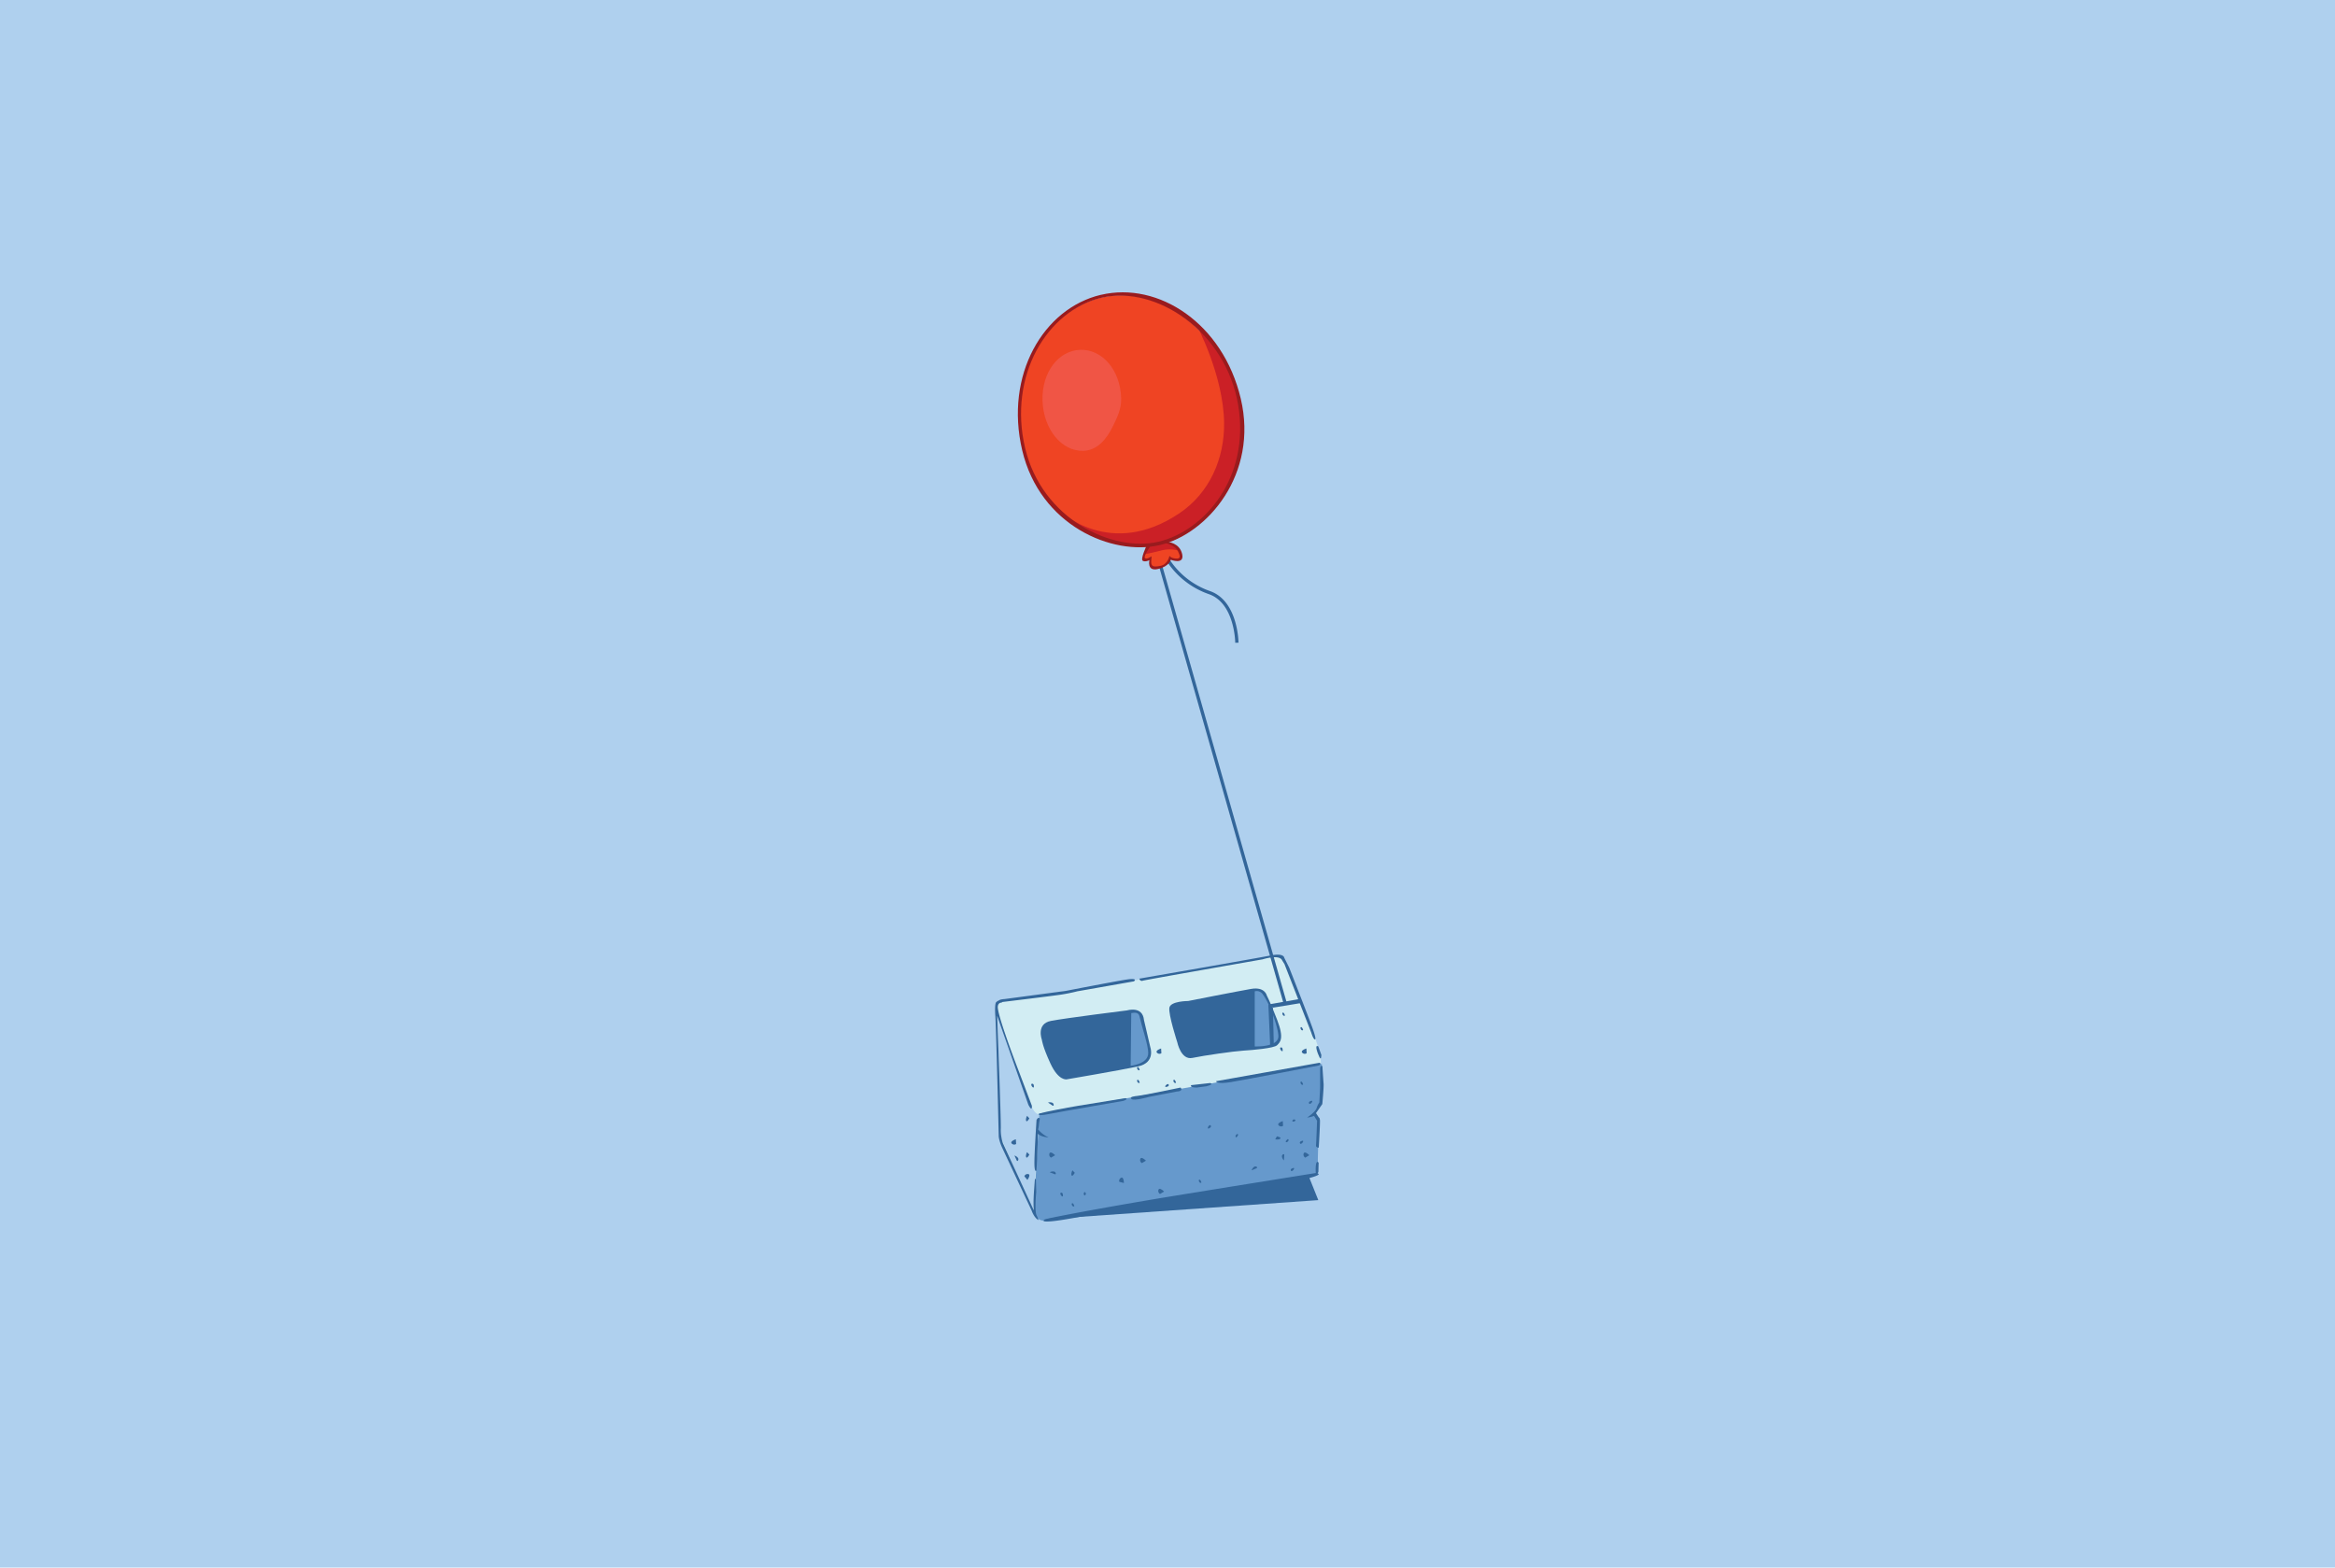 <svg xmlns="http://www.w3.org/2000/svg" viewBox="0 0 1285.91 863.39"><defs><style>.cls-1{fill:#afd0ee;}.cls-2{fill:none;stroke:#33669a;stroke-miterlimit:10;stroke-width:1.8px;}.cls-3{fill:#d2edf3;}.cls-4{fill:#69c;}.cls-5{fill:#33669a;}.cls-6{fill:#ef4423;}.cls-7{fill:#cb2026;}.cls-8{fill:#f16667;opacity:0.51;}.cls-9{fill:#991b1e;}</style></defs><title>Asset 8</title><g id="Layer_2" data-name="Layer 2"><g id="Layer_1-2" data-name="Layer 1"><rect class="cls-1" width="1285.91" height="863.39"/><path class="cls-2" d="M643.57,309a44.59,44.59,0,0,0,22.32,17.34C681,331.48,681.16,354,681.16,354"/><path class="cls-3" d="M726.75,593.5s1.25-7.5.25-12.75c-1.87-9.79-20.75-53.5-20.75-53.5s1.25-2.25-17.25,2l-83.75,14L558,550s-9.5.5-9.5,4.75,2,69.25,2,69.25-.5,3,3.25,10.5S569,667.75,569,667.75s1.5,6,10.5,4.25,145.14-25.72,145.14-25.72l1.19-29.65-1.7-3.13,2-4.12Z"/><path class="cls-1" d="M572.33,613.33s-2.33,3-7.67-11.67S549.33,558,549.33,558L551,626l18,41.75Z"/><path class="cls-4" d="M728,586,572.33,613.33l-3,53.33s.17,7.83,10.17,5.33,144-24.75,144-24.75,2.5,1,2.25-6c-.1-2.89.26-12.84.73-23.51.06-1.41-2.42-2.83-2.35-4.24.08-1.76,2.7-3.52,2.78-5.25C727.46,596.4,728,586,728,586Z"/><polygon class="cls-5" points="575.55 671.55 726 661 721 648.5 575.55 671.55"/><path class="cls-6" d="M681.38,220.92c9.56,40.57-17.48,73.15-42.82,79.12s-65.33-12.81-74.89-53.37,12.15-75.51,42.81-82.74S671.82,180.35,681.38,220.92Z"/><path class="cls-7" d="M659,179s14.82,27.77,15.13,53.95c.24,19.79-8.14,38.64-24.57,49.71-38.17,25.73-66-1.3-66-1.3S614.8,310.69,644,297.65c3.67-1.64,12.22-6,15.65-9.17,17.25-15.82,26.19-36.28,24.64-58.2C683.07,213.18,675.82,194.92,659,179Z"/><path class="cls-5" d="M654.33,551.33s-9.67,0-10.33,3.67,4.33,19,4.33,19,2,10,8.33,8.67,22.67-3.67,28-4,17-1.33,18.67-3,4-3.67,0-14-5.67-13.33-5.67-13.33-1-5-8.67-3.67S654.33,551.33,654.33,551.33Z"/><path class="cls-5" d="M630,561.8l3.5,15s3,8.44-6.75,10.55-39.25,7.12-39.25,7.12-4.5,1.05-9-8.7-4.75-13.19-4.75-13.19-3.25-8.7,5-10.29,42-5.8,42-5.8S629.25,553.88,630,561.8Z"/><path class="cls-4" d="M691,546v30.34s13,.62,13-5.58c0-4.52-4.49-17.55-8.5-23A4,4,0,0,0,691,546Z"/><path class="cls-4" d="M623,558l-.33,29s9.67-.9,9.67-7c0-4.45-3.33-13.75-4.83-20.28C626.94,557.3,624.49,557.74,623,558Z"/><polygon class="cls-5" points="701 555 716.25 552.5 715.5 550.25 698.5 553.25 701 555"/><path class="cls-8" d="M617.44,219.39c.16,5.86-2.25,10.59-4.45,15.17-3.68,7.65-8.94,13.54-16.42,13.75-12,.33-22-12.08-22.44-27.72S583,193,595,192.67,617,203.75,617.44,219.39Z"/><path class="cls-9" d="M560.33,549.67"/><path class="cls-5" d="M725.63,646.31a9.94,9.94,0,0,0,.42-.92l.13-5c-1.67-2.05-1.75,3.43-1.55,5.73l-.31,0s-59,9.46-81,13.07-57.41,9.89-67.8,12.34c0,0-6.1,3.22,15.29-.62s130-22,130-22S728.39,647,725.63,646.31Z"/><path class="cls-5" d="M629.38,540.13c1.75-.5,66-11.75,66-11.75s9.25-3,10.75.63l1.25,2,14.75,37.75s.88,3,1.75,3.63.88-.87-1.5-7.37S710,533,710,533l-2.75-5.5s-.12-2.75-7.5-1.25S627.5,539,627.5,539A1.32,1.32,0,0,0,629.38,540.13Z"/><path class="cls-5" d="M726.67,585.33l-57,10.17s0,1.83,8.17.5,48.5-9.17,48.5-9.17S728.17,586,726.67,585.33Z"/><path class="cls-5" d="M666.5,596.5,656,597.67s-1.17,1.33,3,1.33l5.17-.67S668.83,597.33,666.5,596.5Z"/><path class="cls-5" d="M650.17,599s-19.83,4.17-23,4.5-5.33.67-4,1.83,9.5-1.17,9.5-1.17l15.5-3S651.83,601.17,650.17,599Z"/><path class="cls-5" d="M619.83,604.83S601,607.83,594,609s-18.33,3.33-21.67,4.33c0,0-2,1.67,4.83.33s41.5-7.33,41.5-7.33S621.67,605.33,619.83,604.83Z"/><path class="cls-5" d="M570.67,656.5l-.17-6.67s-.5-1.83-.67.83-1,11.33-.5,16l-17-37a22.92,22.92,0,0,1-1.17-8.17c.17-4.67-2-62-2-62l17.17,49s2.17,4.33,1.92.5l-7-18.5S550,561.5,549.5,555c0,0-.25-2.5,1.75-2.75a1,1,0,0,0,.76-.37c5.13-.62,28.51-3.46,32.74-4.13,4.75-.75,8.5-1.75,8.5-1.75l31.25-5.5s2.5-2-4-1-33.5,6.25-33.5,6.25l-33.75,4.5s-2.45.12-3,.71a4.51,4.51,0,0,0-1.61,1s-1,.33-.5,7.67S550,625.33,550,625.33s-.17,2.33,2,7,16.17,34.5,16.17,34.5,1.17,3.67,3.67,5.17c0,0,.17-.33-1-2.67S570.67,656.5,570.67,656.5Z"/><path class="cls-5" d="M570.83,616.83s-1.17,17.67-1.17,23.67,1.17,4.17,1.17,4.17.67-13,.67-17.33c0-.88,0-1.87.13-2.88,1.79,1.83,5.87,2,5.87,2a14.86,14.86,0,0,1-5.67-4.28c.34-3.19.83-6.06.83-6.06C571.83,614.83,570.83,616.83,570.83,616.83Z"/><path class="cls-5" d="M728.92,596.92c-.17-2.08-.67-9.67-.67-9.67-1.08-.83-1.25,1.25-1.25,1.25V599l-.42,8.17a12.1,12.1,0,0,0-1.5,3.17c-.83,2.33-5.25,5.17-5.25,5.17a13.31,13.31,0,0,0,3.83-.92l1.67,2.67s-.42,11.92-.58,13.42,1.5,1.42,1.5,1.42.83-13.67.66-15.17-.59-1.42-.59-1.42l-1.59-2.42,3.48-5S729.08,599,728.92,596.92Z"/><path class="cls-5" d="M727.67,581,726,576.33c-2.33-1.33-.33,4,.67,6S727.67,581,727.67,581Z"/><path class="cls-5" d="M706.59,620.09l-.15-2.61s-3.37,1.07-2.3,2.3A1.88,1.88,0,0,0,706.59,620.09Z"/><path class="cls-5" d="M702.28,627.53s1.84.37,2.76-.37-1.84-1.29-1.84-1.29Z"/><path class="cls-5" d="M715.9,629.74c.55,1.1,2.58-1.47,1.47-1.47C717.37,628.27,715.34,628.63,715.9,629.74Z"/><path class="cls-5" d="M710.9,644.74c.55,1.1,2.58-1.47,1.47-1.47C712.37,643.27,710.34,643.63,710.9,644.74Z"/><path class="cls-5" d="M720.9,607.74c.55,1.1,2.58-1.47,1.47-1.47C722.37,606.27,720.34,606.63,720.9,607.74Z"/><path class="cls-5" d="M707.25,636.36c.18-1.29-1.29-.55-1.29.55a3.86,3.86,0,0,0,1.1,2.21Z"/><path class="cls-5" d="M690.74,642.6a3.86,3.86,0,0,0-1.46,2l2.54-1.1C693.05,643.07,691.73,642.1,690.74,642.6Z"/><path class="cls-5" d="M708.17,629c.55.55,2.21-1.1,1.1-1.66C709.27,627.34,707.61,628.45,708.17,629Z"/><path class="cls-5" d="M713.14,616.67c-1.1-.55-1.47.74-1.47.74C712,618.33,714.24,617.22,713.14,616.67Z"/><path class="cls-5" d="M617.42,648.67a1.88,1.88,0,0,0-1,2.25l2.53.64S618.91,648,617.42,648.67Z"/><path class="cls-5" d="M564.13,647.87l1.67,2s2.08-2.87.49-3.22A1.88,1.88,0,0,0,564.13,647.87Z"/><path class="cls-5" d="M590.59,644.57s-.9,1.64-.48,2.74,1.78-1.37,1.78-1.37Z"/><path class="cls-5" d="M585.35,658.74s.26-2-1-1.85S585,659.79,585.35,658.74Z"/><path class="cls-5" d="M580.53,645.26a3.86,3.86,0,0,0-2.44.39l2.58,1C581.84,647.21,581.58,645.59,580.53,645.26Z"/><path class="cls-5" d="M590.41,662.74c-.69.36.39,2.44,1.25,1.55C591.66,664.29,591.11,662.38,590.41,662.74Z"/><path class="cls-5" d="M597.68,658.19c.86-.89-.26-1.63-.26-1.63C596.43,656.64,596.82,659.08,597.68,658.19Z"/><path class="cls-5" d="M660.41,649.74c-.69.36.39,2.44,1.25,1.55C661.66,651.29,661.11,649.38,660.41,649.74Z"/><path class="cls-5" d="M717.66,597.29s-.56-1.91-1.25-1.55S716.8,598.18,717.66,597.29Z"/><path class="cls-5" d="M716.41,565.74c-.69.36.39,2.44,1.25,1.55C717.66,567.29,717.11,565.38,716.41,565.74Z"/><path class="cls-5" d="M647.66,596.29s-.56-1.91-1.25-1.55S646.8,597.18,647.66,596.29Z"/><path class="cls-5" d="M569.35,598.74s.26-2-1-1.85S569,599.79,569.35,598.74Z"/><path class="cls-5" d="M705.39,576.89c-1.22.19.63,2.9,1,1.85C706.35,578.74,706.61,576.7,705.39,576.89Z"/><path class="cls-5" d="M628,638.27a1.88,1.88,0,0,0,.84,2.33l2.25-1.32S628.57,636.75,628,638.27Z"/><path class="cls-5" d="M680.87,626.47s1.45-1.36.82-1.82S679.69,626.11,680.87,626.47Z"/><path class="cls-5" d="M665.53,621.59s1.94-.7,1.21-1.7S664.44,621.78,665.53,621.59Z"/><path class="cls-5" d="M643.62,597.39c-.42-1.16-2.73,1.16-1.64,1.29C642,598.68,644,598.55,643.62,597.39Z"/><path class="cls-5" d="M560.67,637.84a3.86,3.86,0,0,0-2-1.41l1.16,2.51C560.27,640.17,561.2,638.81,560.67,637.84Z"/><path class="cls-5" d="M579.62,607.41a3.86,3.86,0,0,0-2.46-.16l2.29,1.55C580.46,609.61,580.57,608,579.62,607.41Z"/><path class="cls-5" d="M581.06,636.27s-2.49-2.52-3.09-1a1.88,1.88,0,0,0,.84,2.33Z"/><path class="cls-5" d="M638,655.27a1.88,1.88,0,0,0,.84,2.33l2.25-1.32S638.57,653.75,638,655.27Z"/><path class="cls-5" d="M718.81,637.59l2.25-1.32s-2.49-2.52-3.09-1A1.88,1.88,0,0,0,718.81,637.59Z"/><path class="cls-5" d="M717.14,579.78a1.88,1.88,0,0,0,2.45.31l-.15-2.61S716.06,578.55,717.14,579.78Z"/><path class="cls-5" d="M639.59,580.09l-.15-2.61s-3.37,1.07-2.3,2.3A1.88,1.88,0,0,0,639.59,580.09Z"/><path class="cls-5" d="M557.14,629.78a1.88,1.88,0,0,0,2.45.31l-.15-2.61S556.06,628.55,557.14,629.78Z"/><path class="cls-5" d="M565.59,634.57s-.9,1.64-.48,2.74,1.78-1.37,1.78-1.37Z"/><path class="cls-5" d="M565.59,614.57s-.9,1.64-.48,2.74,1.78-1.37,1.78-1.37Z"/><path class="cls-5" d="M627.66,596.29s-.56-1.91-1.25-1.55S626.8,597.18,627.66,596.29Z"/><path class="cls-5" d="M707.66,559.29s-.56-1.91-1.25-1.55S706.8,560.18,707.66,559.29Z"/><path class="cls-5" d="M627.66,589.29s-.56-1.91-1.25-1.55S626.8,590.18,627.66,589.29Z"/><line class="cls-2" x1="707.75" y1="552.5" x2="639.15" y2="311.63"/><path class="cls-6" d="M644.19,298.88s5.4,2.92,6.25,5.8-1,4.35-4.51,3l-1.73-.45a7,7,0,0,1-6.81,5.63s-4.28.75-4-3.85l.23-1.94s-1.93,2-3.5,1.51c0,0-1.59-2,2.22-7.29Z"/><path class="cls-7" d="M649.5,303.38a18.62,18.62,0,0,0-10.25-.12c-5.87,1.5-8.5,1.88-8.5,1.88l2.25-5.25,9.63-2Z"/><path class="cls-9" d="M643.17,298.52l-1.55.41,1.62.6s4.17,1.33,5.5,4.1,1.52,4.27-1.29,4-3.44-1.5-3.44-1.5-.77,4.72-4.87,5.51-5.44.51-5.11-3.16l.19-2.1s-2.8,1.94-3.71,1c-.76-.82,1.87-4.88,2.77-6.2l-1.83-.7s-3.54,7.51-2.13,8.38,3.68-.35,3.68-.35-1.58,6.37,4.74,4.87,7-5.08,7-5.08,7.72,3,6.27-3.19S643.17,298.52,643.17,298.52Z"/><path class="cls-9" d="M638,298.37c-25,5.89-64.15-12.09-73.48-51.69S576.42,171.1,606.66,164s68.47,18.86,75.2,59C688.64,263.32,663,292.48,638,298.37Zm-31.71-136c-31.69,7.47-53.14,44.09-43.36,85.61s49.64,58.39,75.84,52.22,54.33-39.08,44.54-80.59S638,154.92,606.29,162.39Z"/><polygon class="cls-5" points="698.5 553.25 699.5 576 701.5 575.5 701 555 698.5 553.25"/></g></g></svg>